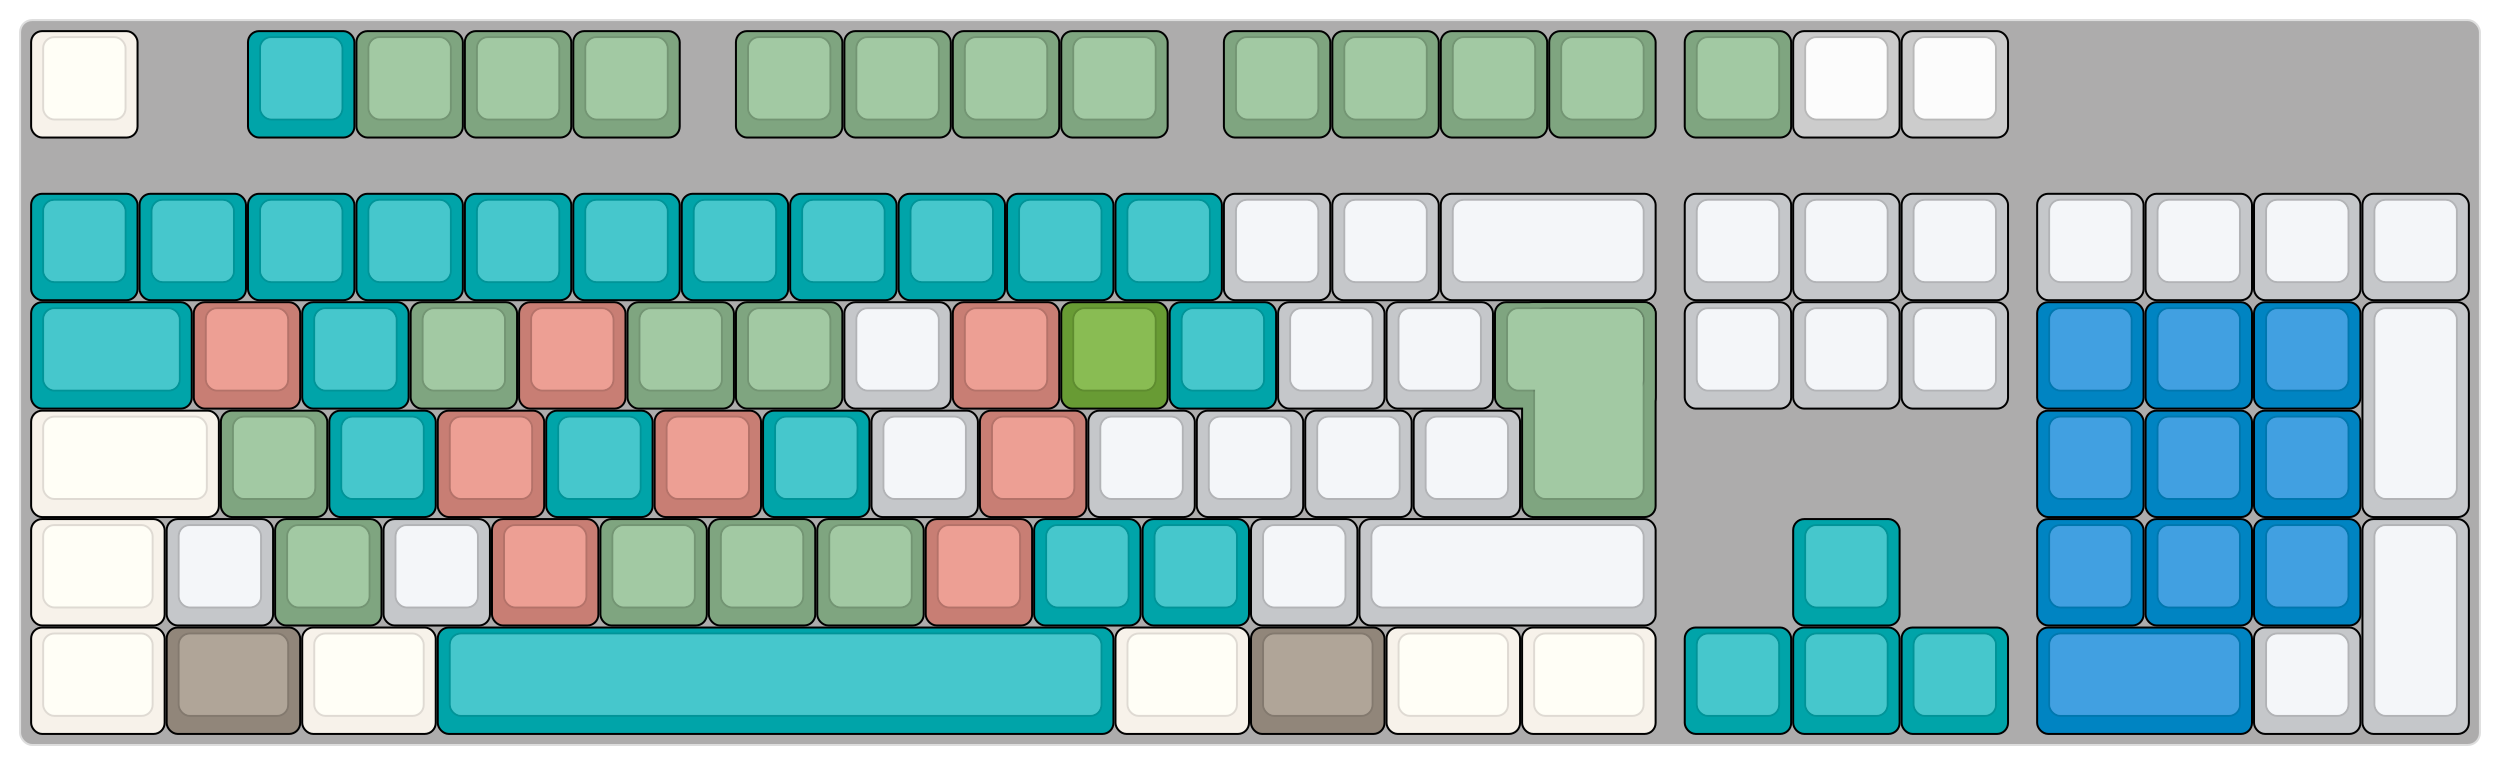 
  <svg width='1245px'
       height='381px'
       viewBox='0 0 1245 381'
       xmlns='http://www.w3.org/2000/svg'
       xmlns:xlink="http://www.w3.org/1999/xlink">

    <style type='text/css'>
    .keycap .border { stroke: black; stroke-width: 2; }
    .keycap .inner.border { stroke: rgba(0,0,0,.1); }
    </style>
    <defs>
      <linearGradient id="DCS">
        <stop offset="0%" stop-color="black" stop-opacity="0"/>
        <stop offset="40%" stop-color="black" stop-opacity="0.1"/>
        <stop offset="60%" stop-color="black" stop-opacity="0.1"/>
        <stop offset="100%" stop-color="black" stop-opacity="0"/>
      </linearGradient>
      <linearGradient id="SPACE" x1="0%" x2="0%" y1="0%" y2="100%">
        <stop offset="0%" stop-color="black" stop-opacity="0.1"/>
        <stop offset="20%" stop-color="black" stop-opacity="0.0"/>
        <stop offset="40%" stop-color="black" stop-opacity="0.0"/>
        <stop offset="100%" stop-color="black" stop-opacity="0.1"/>
      </linearGradient>
      <radialGradient id="DSA">
        <stop offset="0%" stop-color="black" stop-opacity="0.1"/>
        <stop offset="10%" stop-color="black" stop-opacity="0.1"/>
        <stop offset="100%" stop-color="black" stop-opacity="0"/>
      </radialGradient>
      <radialGradient id="SA" xlink:href="#DSA" />
    </defs>

    <g transform='translate(10,10)'>
      <rect width="1225" height="361"
            stroke="#ddd" stroke-width="1" fill="#adacac" rx="6"/>
      <g transform='translate(5,5)'>
        
  <g class='  keycap'
  >

  
    <!-- Outer Border -->
    <rect x="1" y="1"
          width="52" height="52"
          rx="5" fill="#f7f2ea" class="outer border"/>
    
    <!-- Outer Fill -->
    <rect x="1" y="1"
          width="52" height="52"
          rx="5" fill="#f7f2ea"/>
    

    
      <!-- Inner Border -->
      <rect x="7" y="4"
            width="40" height="40"
            rx="5" fill="#fffef6" class="inner border"/>
      
      <!-- Inner Fill -->
      <rect x="7" y="4"
            width="40" height="40"
            rx="5" fill="#fffef6"/>
      
      

     
   
  </g>

  <g class='  keycap'
  >

  
    <!-- Outer Border -->
    <rect x="109" y="1"
          width="52" height="52"
          rx="5" fill="#00a4a9" class="outer border"/>
    
    <!-- Outer Fill -->
    <rect x="109" y="1"
          width="52" height="52"
          rx="5" fill="#00a4a9"/>
    

    
      <!-- Inner Border -->
      <rect x="115" y="4"
            width="40" height="40"
            rx="5" fill="#46c7cc" class="inner border"/>
      
      <!-- Inner Fill -->
      <rect x="115" y="4"
            width="40" height="40"
            rx="5" fill="#46c7cc"/>
      
      

     
   
  </g>

  <g class='  keycap'
  >

  
    <!-- Outer Border -->
    <rect x="163" y="1"
          width="52" height="52"
          rx="5" fill="#7fa580" class="outer border"/>
    
    <!-- Outer Fill -->
    <rect x="163" y="1"
          width="52" height="52"
          rx="5" fill="#7fa580"/>
    

    
      <!-- Inner Border -->
      <rect x="169" y="4"
            width="40" height="40"
            rx="5" fill="#a2c9a3" class="inner border"/>
      
      <!-- Inner Fill -->
      <rect x="169" y="4"
            width="40" height="40"
            rx="5" fill="#a2c9a3"/>
      
      

     
   
  </g>

  <g class='  keycap'
  >

  
    <!-- Outer Border -->
    <rect x="217" y="1"
          width="52" height="52"
          rx="5" fill="#7fa580" class="outer border"/>
    
    <!-- Outer Fill -->
    <rect x="217" y="1"
          width="52" height="52"
          rx="5" fill="#7fa580"/>
    

    
      <!-- Inner Border -->
      <rect x="223" y="4"
            width="40" height="40"
            rx="5" fill="#a2c9a3" class="inner border"/>
      
      <!-- Inner Fill -->
      <rect x="223" y="4"
            width="40" height="40"
            rx="5" fill="#a2c9a3"/>
      
      

     
   
  </g>

  <g class='  keycap'
  >

  
    <!-- Outer Border -->
    <rect x="271" y="1"
          width="52" height="52"
          rx="5" fill="#7fa580" class="outer border"/>
    
    <!-- Outer Fill -->
    <rect x="271" y="1"
          width="52" height="52"
          rx="5" fill="#7fa580"/>
    

    
      <!-- Inner Border -->
      <rect x="277" y="4"
            width="40" height="40"
            rx="5" fill="#a2c9a3" class="inner border"/>
      
      <!-- Inner Fill -->
      <rect x="277" y="4"
            width="40" height="40"
            rx="5" fill="#a2c9a3"/>
      
      

     
   
  </g>

  <g class='  keycap'
  >

  
    <!-- Outer Border -->
    <rect x="352" y="1"
          width="52" height="52"
          rx="5" fill="#7fa580" class="outer border"/>
    
    <!-- Outer Fill -->
    <rect x="352" y="1"
          width="52" height="52"
          rx="5" fill="#7fa580"/>
    

    
      <!-- Inner Border -->
      <rect x="358" y="4"
            width="40" height="40"
            rx="5" fill="#a2c9a3" class="inner border"/>
      
      <!-- Inner Fill -->
      <rect x="358" y="4"
            width="40" height="40"
            rx="5" fill="#a2c9a3"/>
      
      

     
   
  </g>

  <g class='  keycap'
  >

  
    <!-- Outer Border -->
    <rect x="406" y="1"
          width="52" height="52"
          rx="5" fill="#7fa580" class="outer border"/>
    
    <!-- Outer Fill -->
    <rect x="406" y="1"
          width="52" height="52"
          rx="5" fill="#7fa580"/>
    

    
      <!-- Inner Border -->
      <rect x="412" y="4"
            width="40" height="40"
            rx="5" fill="#a2c9a3" class="inner border"/>
      
      <!-- Inner Fill -->
      <rect x="412" y="4"
            width="40" height="40"
            rx="5" fill="#a2c9a3"/>
      
      

     
   
  </g>

  <g class='  keycap'
  >

  
    <!-- Outer Border -->
    <rect x="460" y="1"
          width="52" height="52"
          rx="5" fill="#7fa580" class="outer border"/>
    
    <!-- Outer Fill -->
    <rect x="460" y="1"
          width="52" height="52"
          rx="5" fill="#7fa580"/>
    

    
      <!-- Inner Border -->
      <rect x="466" y="4"
            width="40" height="40"
            rx="5" fill="#a2c9a3" class="inner border"/>
      
      <!-- Inner Fill -->
      <rect x="466" y="4"
            width="40" height="40"
            rx="5" fill="#a2c9a3"/>
      
      

     
   
  </g>

  <g class='  keycap'
  >

  
    <!-- Outer Border -->
    <rect x="514" y="1"
          width="52" height="52"
          rx="5" fill="#7fa580" class="outer border"/>
    
    <!-- Outer Fill -->
    <rect x="514" y="1"
          width="52" height="52"
          rx="5" fill="#7fa580"/>
    

    
      <!-- Inner Border -->
      <rect x="520" y="4"
            width="40" height="40"
            rx="5" fill="#a2c9a3" class="inner border"/>
      
      <!-- Inner Fill -->
      <rect x="520" y="4"
            width="40" height="40"
            rx="5" fill="#a2c9a3"/>
      
      

     
   
  </g>

  <g class='  keycap'
  >

  
    <!-- Outer Border -->
    <rect x="595" y="1"
          width="52" height="52"
          rx="5" fill="#7fa580" class="outer border"/>
    
    <!-- Outer Fill -->
    <rect x="595" y="1"
          width="52" height="52"
          rx="5" fill="#7fa580"/>
    

    
      <!-- Inner Border -->
      <rect x="601" y="4"
            width="40" height="40"
            rx="5" fill="#a2c9a3" class="inner border"/>
      
      <!-- Inner Fill -->
      <rect x="601" y="4"
            width="40" height="40"
            rx="5" fill="#a2c9a3"/>
      
      

     
   
  </g>

  <g class='  keycap'
  >

  
    <!-- Outer Border -->
    <rect x="649" y="1"
          width="52" height="52"
          rx="5" fill="#7fa580" class="outer border"/>
    
    <!-- Outer Fill -->
    <rect x="649" y="1"
          width="52" height="52"
          rx="5" fill="#7fa580"/>
    

    
      <!-- Inner Border -->
      <rect x="655" y="4"
            width="40" height="40"
            rx="5" fill="#a2c9a3" class="inner border"/>
      
      <!-- Inner Fill -->
      <rect x="655" y="4"
            width="40" height="40"
            rx="5" fill="#a2c9a3"/>
      
      

     
   
  </g>

  <g class='  keycap'
  >

  
    <!-- Outer Border -->
    <rect x="703" y="1"
          width="52" height="52"
          rx="5" fill="#7fa580" class="outer border"/>
    
    <!-- Outer Fill -->
    <rect x="703" y="1"
          width="52" height="52"
          rx="5" fill="#7fa580"/>
    

    
      <!-- Inner Border -->
      <rect x="709" y="4"
            width="40" height="40"
            rx="5" fill="#a2c9a3" class="inner border"/>
      
      <!-- Inner Fill -->
      <rect x="709" y="4"
            width="40" height="40"
            rx="5" fill="#a2c9a3"/>
      
      

     
   
  </g>

  <g class='  keycap'
  >

  
    <!-- Outer Border -->
    <rect x="757" y="1"
          width="52" height="52"
          rx="5" fill="#7fa580" class="outer border"/>
    
    <!-- Outer Fill -->
    <rect x="757" y="1"
          width="52" height="52"
          rx="5" fill="#7fa580"/>
    

    
      <!-- Inner Border -->
      <rect x="763" y="4"
            width="40" height="40"
            rx="5" fill="#a2c9a3" class="inner border"/>
      
      <!-- Inner Fill -->
      <rect x="763" y="4"
            width="40" height="40"
            rx="5" fill="#a2c9a3"/>
      
      

     
   
  </g>

  <g class='  keycap'
  >

  
    <!-- Outer Border -->
    <rect x="824.5" y="1"
          width="52" height="52"
          rx="5" fill="#7fa580" class="outer border"/>
    
    <!-- Outer Fill -->
    <rect x="824.5" y="1"
          width="52" height="52"
          rx="5" fill="#7fa580"/>
    

    
      <!-- Inner Border -->
      <rect x="830.5" y="4"
            width="40" height="40"
            rx="5" fill="#a2c9a3" class="inner border"/>
      
      <!-- Inner Fill -->
      <rect x="830.5" y="4"
            width="40" height="40"
            rx="5" fill="#a2c9a3"/>
      
      

     
   
  </g>

  <g class='  keycap'
  >

  
    <!-- Outer Border -->
    <rect x="878.5" y="1"
          width="52" height="52"
          rx="5" fill="#cccccc" class="outer border"/>
    
    <!-- Outer Fill -->
    <rect x="878.5" y="1"
          width="52" height="52"
          rx="5" fill="#cccccc"/>
    

    
      <!-- Inner Border -->
      <rect x="884.5" y="4"
            width="40" height="40"
            rx="5" fill="#fcfcfc" class="inner border"/>
      
      <!-- Inner Fill -->
      <rect x="884.5" y="4"
            width="40" height="40"
            rx="5" fill="#fcfcfc"/>
      
      

     
   
  </g>

  <g class='  keycap'
  >

  
    <!-- Outer Border -->
    <rect x="932.5" y="1"
          width="52" height="52"
          rx="5" fill="#cccccc" class="outer border"/>
    
    <!-- Outer Fill -->
    <rect x="932.5" y="1"
          width="52" height="52"
          rx="5" fill="#cccccc"/>
    

    
      <!-- Inner Border -->
      <rect x="938.5" y="4"
            width="40" height="40"
            rx="5" fill="#fcfcfc" class="inner border"/>
      
      <!-- Inner Fill -->
      <rect x="938.5" y="4"
            width="40" height="40"
            rx="5" fill="#fcfcfc"/>
      
      

     
   
  </g>

  <g class='  keycap'
  >

  
    <!-- Outer Border -->
    <rect x="1" y="82"
          width="52" height="52"
          rx="5" fill="#00a4a9" class="outer border"/>
    
    <!-- Outer Fill -->
    <rect x="1" y="82"
          width="52" height="52"
          rx="5" fill="#00a4a9"/>
    

    
      <!-- Inner Border -->
      <rect x="7" y="85"
            width="40" height="40"
            rx="5" fill="#46c7cc" class="inner border"/>
      
      <!-- Inner Fill -->
      <rect x="7" y="85"
            width="40" height="40"
            rx="5" fill="#46c7cc"/>
      
      

     
   
  </g>

  <g class='  keycap'
  >

  
    <!-- Outer Border -->
    <rect x="55" y="82"
          width="52" height="52"
          rx="5" fill="#00a4a9" class="outer border"/>
    
    <!-- Outer Fill -->
    <rect x="55" y="82"
          width="52" height="52"
          rx="5" fill="#00a4a9"/>
    

    
      <!-- Inner Border -->
      <rect x="61" y="85"
            width="40" height="40"
            rx="5" fill="#46c7cc" class="inner border"/>
      
      <!-- Inner Fill -->
      <rect x="61" y="85"
            width="40" height="40"
            rx="5" fill="#46c7cc"/>
      
      

     
   
  </g>

  <g class='  keycap'
  >

  
    <!-- Outer Border -->
    <rect x="109" y="82"
          width="52" height="52"
          rx="5" fill="#00a4a9" class="outer border"/>
    
    <!-- Outer Fill -->
    <rect x="109" y="82"
          width="52" height="52"
          rx="5" fill="#00a4a9"/>
    

    
      <!-- Inner Border -->
      <rect x="115" y="85"
            width="40" height="40"
            rx="5" fill="#46c7cc" class="inner border"/>
      
      <!-- Inner Fill -->
      <rect x="115" y="85"
            width="40" height="40"
            rx="5" fill="#46c7cc"/>
      
      

     
   
  </g>

  <g class='  keycap'
  >

  
    <!-- Outer Border -->
    <rect x="163" y="82"
          width="52" height="52"
          rx="5" fill="#00a4a9" class="outer border"/>
    
    <!-- Outer Fill -->
    <rect x="163" y="82"
          width="52" height="52"
          rx="5" fill="#00a4a9"/>
    

    
      <!-- Inner Border -->
      <rect x="169" y="85"
            width="40" height="40"
            rx="5" fill="#46c7cc" class="inner border"/>
      
      <!-- Inner Fill -->
      <rect x="169" y="85"
            width="40" height="40"
            rx="5" fill="#46c7cc"/>
      
      

     
   
  </g>

  <g class='  keycap'
  >

  
    <!-- Outer Border -->
    <rect x="217" y="82"
          width="52" height="52"
          rx="5" fill="#00a4a9" class="outer border"/>
    
    <!-- Outer Fill -->
    <rect x="217" y="82"
          width="52" height="52"
          rx="5" fill="#00a4a9"/>
    

    
      <!-- Inner Border -->
      <rect x="223" y="85"
            width="40" height="40"
            rx="5" fill="#46c7cc" class="inner border"/>
      
      <!-- Inner Fill -->
      <rect x="223" y="85"
            width="40" height="40"
            rx="5" fill="#46c7cc"/>
      
      

     
   
  </g>

  <g class='  keycap'
  >

  
    <!-- Outer Border -->
    <rect x="271" y="82"
          width="52" height="52"
          rx="5" fill="#00a4a9" class="outer border"/>
    
    <!-- Outer Fill -->
    <rect x="271" y="82"
          width="52" height="52"
          rx="5" fill="#00a4a9"/>
    

    
      <!-- Inner Border -->
      <rect x="277" y="85"
            width="40" height="40"
            rx="5" fill="#46c7cc" class="inner border"/>
      
      <!-- Inner Fill -->
      <rect x="277" y="85"
            width="40" height="40"
            rx="5" fill="#46c7cc"/>
      
      

     
   
  </g>

  <g class='  keycap'
  >

  
    <!-- Outer Border -->
    <rect x="325" y="82"
          width="52" height="52"
          rx="5" fill="#00a4a9" class="outer border"/>
    
    <!-- Outer Fill -->
    <rect x="325" y="82"
          width="52" height="52"
          rx="5" fill="#00a4a9"/>
    

    
      <!-- Inner Border -->
      <rect x="331" y="85"
            width="40" height="40"
            rx="5" fill="#46c7cc" class="inner border"/>
      
      <!-- Inner Fill -->
      <rect x="331" y="85"
            width="40" height="40"
            rx="5" fill="#46c7cc"/>
      
      

     
   
  </g>

  <g class='  keycap'
  >

  
    <!-- Outer Border -->
    <rect x="379" y="82"
          width="52" height="52"
          rx="5" fill="#00a4a9" class="outer border"/>
    
    <!-- Outer Fill -->
    <rect x="379" y="82"
          width="52" height="52"
          rx="5" fill="#00a4a9"/>
    

    
      <!-- Inner Border -->
      <rect x="385" y="85"
            width="40" height="40"
            rx="5" fill="#46c7cc" class="inner border"/>
      
      <!-- Inner Fill -->
      <rect x="385" y="85"
            width="40" height="40"
            rx="5" fill="#46c7cc"/>
      
      

     
   
  </g>

  <g class='  keycap'
  >

  
    <!-- Outer Border -->
    <rect x="433" y="82"
          width="52" height="52"
          rx="5" fill="#00a4a9" class="outer border"/>
    
    <!-- Outer Fill -->
    <rect x="433" y="82"
          width="52" height="52"
          rx="5" fill="#00a4a9"/>
    

    
      <!-- Inner Border -->
      <rect x="439" y="85"
            width="40" height="40"
            rx="5" fill="#46c7cc" class="inner border"/>
      
      <!-- Inner Fill -->
      <rect x="439" y="85"
            width="40" height="40"
            rx="5" fill="#46c7cc"/>
      
      

     
   
  </g>

  <g class='  keycap'
  >

  
    <!-- Outer Border -->
    <rect x="487" y="82"
          width="52" height="52"
          rx="5" fill="#00a4a9" class="outer border"/>
    
    <!-- Outer Fill -->
    <rect x="487" y="82"
          width="52" height="52"
          rx="5" fill="#00a4a9"/>
    

    
      <!-- Inner Border -->
      <rect x="493" y="85"
            width="40" height="40"
            rx="5" fill="#46c7cc" class="inner border"/>
      
      <!-- Inner Fill -->
      <rect x="493" y="85"
            width="40" height="40"
            rx="5" fill="#46c7cc"/>
      
      

     
   
  </g>

  <g class='  keycap'
  >

  
    <!-- Outer Border -->
    <rect x="541" y="82"
          width="52" height="52"
          rx="5" fill="#00a4a9" class="outer border"/>
    
    <!-- Outer Fill -->
    <rect x="541" y="82"
          width="52" height="52"
          rx="5" fill="#00a4a9"/>
    

    
      <!-- Inner Border -->
      <rect x="547" y="85"
            width="40" height="40"
            rx="5" fill="#46c7cc" class="inner border"/>
      
      <!-- Inner Fill -->
      <rect x="547" y="85"
            width="40" height="40"
            rx="5" fill="#46c7cc"/>
      
      

     
   
  </g>

  <g class='  keycap'
  >

  
    <!-- Outer Border -->
    <rect x="595" y="82"
          width="52" height="52"
          rx="5" fill="#c5c7ca" class="outer border"/>
    
    <!-- Outer Fill -->
    <rect x="595" y="82"
          width="52" height="52"
          rx="5" fill="#c5c7ca"/>
    

    
      <!-- Inner Border -->
      <rect x="601" y="85"
            width="40" height="40"
            rx="5" fill="#f4f6f9" class="inner border"/>
      
      <!-- Inner Fill -->
      <rect x="601" y="85"
            width="40" height="40"
            rx="5" fill="#f4f6f9"/>
      
      

     
   
  </g>

  <g class='  keycap'
  >

  
    <!-- Outer Border -->
    <rect x="649" y="82"
          width="52" height="52"
          rx="5" fill="#c5c7ca" class="outer border"/>
    
    <!-- Outer Fill -->
    <rect x="649" y="82"
          width="52" height="52"
          rx="5" fill="#c5c7ca"/>
    

    
      <!-- Inner Border -->
      <rect x="655" y="85"
            width="40" height="40"
            rx="5" fill="#f4f6f9" class="inner border"/>
      
      <!-- Inner Fill -->
      <rect x="655" y="85"
            width="40" height="40"
            rx="5" fill="#f4f6f9"/>
      
      

     
   
  </g>

  <g class='  keycap'
  >

  
    <!-- Outer Border -->
    <rect x="703" y="82"
          width="106" height="52"
          rx="5" fill="#c5c7ca" class="outer border"/>
    
    <!-- Outer Fill -->
    <rect x="703" y="82"
          width="106" height="52"
          rx="5" fill="#c5c7ca"/>
    

    
      <!-- Inner Border -->
      <rect x="709" y="85"
            width="94" height="40"
            rx="5" fill="#f4f6f9" class="inner border"/>
      
      <!-- Inner Fill -->
      <rect x="709" y="85"
            width="94" height="40"
            rx="5" fill="#f4f6f9"/>
      
      

     
   
  </g>

  <g class='  keycap'
  >

  
    <!-- Outer Border -->
    <rect x="824.5" y="82"
          width="52" height="52"
          rx="5" fill="#c5c7ca" class="outer border"/>
    
    <!-- Outer Fill -->
    <rect x="824.5" y="82"
          width="52" height="52"
          rx="5" fill="#c5c7ca"/>
    

    
      <!-- Inner Border -->
      <rect x="830.5" y="85"
            width="40" height="40"
            rx="5" fill="#f4f6f9" class="inner border"/>
      
      <!-- Inner Fill -->
      <rect x="830.5" y="85"
            width="40" height="40"
            rx="5" fill="#f4f6f9"/>
      
      

     
   
  </g>

  <g class='  keycap'
  >

  
    <!-- Outer Border -->
    <rect x="878.5" y="82"
          width="52" height="52"
          rx="5" fill="#c5c7ca" class="outer border"/>
    
    <!-- Outer Fill -->
    <rect x="878.5" y="82"
          width="52" height="52"
          rx="5" fill="#c5c7ca"/>
    

    
      <!-- Inner Border -->
      <rect x="884.5" y="85"
            width="40" height="40"
            rx="5" fill="#f4f6f9" class="inner border"/>
      
      <!-- Inner Fill -->
      <rect x="884.5" y="85"
            width="40" height="40"
            rx="5" fill="#f4f6f9"/>
      
      

     
   
  </g>

  <g class='  keycap'
  >

  
    <!-- Outer Border -->
    <rect x="932.5" y="82"
          width="52" height="52"
          rx="5" fill="#c5c7ca" class="outer border"/>
    
    <!-- Outer Fill -->
    <rect x="932.5" y="82"
          width="52" height="52"
          rx="5" fill="#c5c7ca"/>
    

    
      <!-- Inner Border -->
      <rect x="938.5" y="85"
            width="40" height="40"
            rx="5" fill="#f4f6f9" class="inner border"/>
      
      <!-- Inner Fill -->
      <rect x="938.5" y="85"
            width="40" height="40"
            rx="5" fill="#f4f6f9"/>
      
      

     
   
  </g>

  <g class='  keycap'
  >

  
    <!-- Outer Border -->
    <rect x="1000" y="82"
          width="52" height="52"
          rx="5" fill="#c5c7ca" class="outer border"/>
    
    <!-- Outer Fill -->
    <rect x="1000" y="82"
          width="52" height="52"
          rx="5" fill="#c5c7ca"/>
    

    
      <!-- Inner Border -->
      <rect x="1006" y="85"
            width="40" height="40"
            rx="5" fill="#f4f6f9" class="inner border"/>
      
      <!-- Inner Fill -->
      <rect x="1006" y="85"
            width="40" height="40"
            rx="5" fill="#f4f6f9"/>
      
      

     
   
  </g>

  <g class='  keycap'
  >

  
    <!-- Outer Border -->
    <rect x="1054" y="82"
          width="52" height="52"
          rx="5" fill="#c5c7ca" class="outer border"/>
    
    <!-- Outer Fill -->
    <rect x="1054" y="82"
          width="52" height="52"
          rx="5" fill="#c5c7ca"/>
    

    
      <!-- Inner Border -->
      <rect x="1060" y="85"
            width="40" height="40"
            rx="5" fill="#f4f6f9" class="inner border"/>
      
      <!-- Inner Fill -->
      <rect x="1060" y="85"
            width="40" height="40"
            rx="5" fill="#f4f6f9"/>
      
      

     
   
  </g>

  <g class='  keycap'
  >

  
    <!-- Outer Border -->
    <rect x="1108" y="82"
          width="52" height="52"
          rx="5" fill="#c5c7ca" class="outer border"/>
    
    <!-- Outer Fill -->
    <rect x="1108" y="82"
          width="52" height="52"
          rx="5" fill="#c5c7ca"/>
    

    
      <!-- Inner Border -->
      <rect x="1114" y="85"
            width="40" height="40"
            rx="5" fill="#f4f6f9" class="inner border"/>
      
      <!-- Inner Fill -->
      <rect x="1114" y="85"
            width="40" height="40"
            rx="5" fill="#f4f6f9"/>
      
      

     
   
  </g>

  <g class='  keycap'
  >

  
    <!-- Outer Border -->
    <rect x="1162" y="82"
          width="52" height="52"
          rx="5" fill="#c5c7ca" class="outer border"/>
    
    <!-- Outer Fill -->
    <rect x="1162" y="82"
          width="52" height="52"
          rx="5" fill="#c5c7ca"/>
    

    
      <!-- Inner Border -->
      <rect x="1168" y="85"
            width="40" height="40"
            rx="5" fill="#f4f6f9" class="inner border"/>
      
      <!-- Inner Fill -->
      <rect x="1168" y="85"
            width="40" height="40"
            rx="5" fill="#f4f6f9"/>
      
      

     
   
  </g>

  <g class='  keycap'
  >

  
    <!-- Outer Border -->
    <rect x="1" y="136"
          width="79" height="52"
          rx="5" fill="#00a4a9" class="outer border"/>
    
    <!-- Outer Fill -->
    <rect x="1" y="136"
          width="79" height="52"
          rx="5" fill="#00a4a9"/>
    

    
      <!-- Inner Border -->
      <rect x="7" y="139"
            width="67" height="40"
            rx="5" fill="#46c7cc" class="inner border"/>
      
      <!-- Inner Fill -->
      <rect x="7" y="139"
            width="67" height="40"
            rx="5" fill="#46c7cc"/>
      
      

     
   
  </g>

  <g class='  keycap'
  >

  
    <!-- Outer Border -->
    <rect x="82" y="136"
          width="52" height="52"
          rx="5" fill="#c87e74" class="outer border"/>
    
    <!-- Outer Fill -->
    <rect x="82" y="136"
          width="52" height="52"
          rx="5" fill="#c87e74"/>
    

    
      <!-- Inner Border -->
      <rect x="88" y="139"
            width="40" height="40"
            rx="5" fill="#ed9f94" class="inner border"/>
      
      <!-- Inner Fill -->
      <rect x="88" y="139"
            width="40" height="40"
            rx="5" fill="#ed9f94"/>
      
      

     
   
  </g>

  <g class='  keycap'
  >

  
    <!-- Outer Border -->
    <rect x="136" y="136"
          width="52" height="52"
          rx="5" fill="#00a4a9" class="outer border"/>
    
    <!-- Outer Fill -->
    <rect x="136" y="136"
          width="52" height="52"
          rx="5" fill="#00a4a9"/>
    

    
      <!-- Inner Border -->
      <rect x="142" y="139"
            width="40" height="40"
            rx="5" fill="#46c7cc" class="inner border"/>
      
      <!-- Inner Fill -->
      <rect x="142" y="139"
            width="40" height="40"
            rx="5" fill="#46c7cc"/>
      
      

     
   
  </g>

  <g class='  keycap'
  >

  
    <!-- Outer Border -->
    <rect x="190" y="136"
          width="52" height="52"
          rx="5" fill="#7fa580" class="outer border"/>
    
    <!-- Outer Fill -->
    <rect x="190" y="136"
          width="52" height="52"
          rx="5" fill="#7fa580"/>
    

    
      <!-- Inner Border -->
      <rect x="196" y="139"
            width="40" height="40"
            rx="5" fill="#a2c9a3" class="inner border"/>
      
      <!-- Inner Fill -->
      <rect x="196" y="139"
            width="40" height="40"
            rx="5" fill="#a2c9a3"/>
      
      

     
   
  </g>

  <g class='  keycap'
  >

  
    <!-- Outer Border -->
    <rect x="244" y="136"
          width="52" height="52"
          rx="5" fill="#c87e74" class="outer border"/>
    
    <!-- Outer Fill -->
    <rect x="244" y="136"
          width="52" height="52"
          rx="5" fill="#c87e74"/>
    

    
      <!-- Inner Border -->
      <rect x="250" y="139"
            width="40" height="40"
            rx="5" fill="#ed9f94" class="inner border"/>
      
      <!-- Inner Fill -->
      <rect x="250" y="139"
            width="40" height="40"
            rx="5" fill="#ed9f94"/>
      
      

     
   
  </g>

  <g class='  keycap'
  >

  
    <!-- Outer Border -->
    <rect x="298" y="136"
          width="52" height="52"
          rx="5" fill="#7fa580" class="outer border"/>
    
    <!-- Outer Fill -->
    <rect x="298" y="136"
          width="52" height="52"
          rx="5" fill="#7fa580"/>
    

    
      <!-- Inner Border -->
      <rect x="304" y="139"
            width="40" height="40"
            rx="5" fill="#a2c9a3" class="inner border"/>
      
      <!-- Inner Fill -->
      <rect x="304" y="139"
            width="40" height="40"
            rx="5" fill="#a2c9a3"/>
      
      

     
   
  </g>

  <g class='  keycap'
  >

  
    <!-- Outer Border -->
    <rect x="352" y="136"
          width="52" height="52"
          rx="5" fill="#7fa580" class="outer border"/>
    
    <!-- Outer Fill -->
    <rect x="352" y="136"
          width="52" height="52"
          rx="5" fill="#7fa580"/>
    

    
      <!-- Inner Border -->
      <rect x="358" y="139"
            width="40" height="40"
            rx="5" fill="#a2c9a3" class="inner border"/>
      
      <!-- Inner Fill -->
      <rect x="358" y="139"
            width="40" height="40"
            rx="5" fill="#a2c9a3"/>
      
      

     
   
  </g>

  <g class='  keycap'
  >

  
    <!-- Outer Border -->
    <rect x="406" y="136"
          width="52" height="52"
          rx="5" fill="#c5c7ca" class="outer border"/>
    
    <!-- Outer Fill -->
    <rect x="406" y="136"
          width="52" height="52"
          rx="5" fill="#c5c7ca"/>
    

    
      <!-- Inner Border -->
      <rect x="412" y="139"
            width="40" height="40"
            rx="5" fill="#f4f6f9" class="inner border"/>
      
      <!-- Inner Fill -->
      <rect x="412" y="139"
            width="40" height="40"
            rx="5" fill="#f4f6f9"/>
      
      

     
   
  </g>

  <g class='  keycap'
  >

  
    <!-- Outer Border -->
    <rect x="460" y="136"
          width="52" height="52"
          rx="5" fill="#c87e74" class="outer border"/>
    
    <!-- Outer Fill -->
    <rect x="460" y="136"
          width="52" height="52"
          rx="5" fill="#c87e74"/>
    

    
      <!-- Inner Border -->
      <rect x="466" y="139"
            width="40" height="40"
            rx="5" fill="#ed9f94" class="inner border"/>
      
      <!-- Inner Fill -->
      <rect x="466" y="139"
            width="40" height="40"
            rx="5" fill="#ed9f94"/>
      
      

     
   
  </g>

  <g class='  keycap'
  >

  
    <!-- Outer Border -->
    <rect x="514" y="136"
          width="52" height="52"
          rx="5" fill="#689b34" class="outer border"/>
    
    <!-- Outer Fill -->
    <rect x="514" y="136"
          width="52" height="52"
          rx="5" fill="#689b34"/>
    

    
      <!-- Inner Border -->
      <rect x="520" y="139"
            width="40" height="40"
            rx="5" fill="#89bc53" class="inner border"/>
      
      <!-- Inner Fill -->
      <rect x="520" y="139"
            width="40" height="40"
            rx="5" fill="#89bc53"/>
      
      

     
   
  </g>

  <g class='  keycap'
  >

  
    <!-- Outer Border -->
    <rect x="568" y="136"
          width="52" height="52"
          rx="5" fill="#00a4a9" class="outer border"/>
    
    <!-- Outer Fill -->
    <rect x="568" y="136"
          width="52" height="52"
          rx="5" fill="#00a4a9"/>
    

    
      <!-- Inner Border -->
      <rect x="574" y="139"
            width="40" height="40"
            rx="5" fill="#46c7cc" class="inner border"/>
      
      <!-- Inner Fill -->
      <rect x="574" y="139"
            width="40" height="40"
            rx="5" fill="#46c7cc"/>
      
      

     
   
  </g>

  <g class='  keycap'
  >

  
    <!-- Outer Border -->
    <rect x="622" y="136"
          width="52" height="52"
          rx="5" fill="#c5c7ca" class="outer border"/>
    
    <!-- Outer Fill -->
    <rect x="622" y="136"
          width="52" height="52"
          rx="5" fill="#c5c7ca"/>
    

    
      <!-- Inner Border -->
      <rect x="628" y="139"
            width="40" height="40"
            rx="5" fill="#f4f6f9" class="inner border"/>
      
      <!-- Inner Fill -->
      <rect x="628" y="139"
            width="40" height="40"
            rx="5" fill="#f4f6f9"/>
      
      

     
   
  </g>

  <g class='  keycap'
  >

  
    <!-- Outer Border -->
    <rect x="676" y="136"
          width="52" height="52"
          rx="5" fill="#c5c7ca" class="outer border"/>
    
    <!-- Outer Fill -->
    <rect x="676" y="136"
          width="52" height="52"
          rx="5" fill="#c5c7ca"/>
    

    
      <!-- Inner Border -->
      <rect x="682" y="139"
            width="40" height="40"
            rx="5" fill="#f4f6f9" class="inner border"/>
      
      <!-- Inner Fill -->
      <rect x="682" y="139"
            width="40" height="40"
            rx="5" fill="#f4f6f9"/>
      
      

     
   
  </g>

  <g class='  keycap'
  >

  
    <!-- Outer Border -->
    <rect x="743.5" y="136"
          width="65.5" height="106"
          rx="5" fill="#7fa580" class="outer border"/>
    
      <rect x="730" y="136"
            width="79" height="52"
            rx="5" fill="#7fa580" class="outer border"/>
    
    <!-- Outer Fill -->
    <rect x="743.5" y="136"
          width="65.5" height="106"
          rx="5" fill="#7fa580"/>
    
      <rect x="730" y="136"
            width="79" height="52"
            rx="5" fill="#7fa580"/>
    

    
      <!-- Inner Border -->
      <rect x="749.5" y="139"
            width="53.5" height="94"
            rx="5" fill="#a2c9a3" class="inner border"/>
      
        <rect x="736" y="139"
              width="67" height="40"
              rx="5" fill="#a2c9a3" class="inner border"/>
      
      <!-- Inner Fill -->
      <rect x="749.5" y="139"
            width="53.5" height="94"
            rx="5" fill="#a2c9a3"/>
      
        <rect x="736" y="139"
              width="67" height="40"
              rx="5" fill="#a2c9a3"/>
      
      

     
   
  </g>

  <g class='  keycap'
  >

  
    <!-- Outer Border -->
    <rect x="824.5" y="136"
          width="52" height="52"
          rx="5" fill="#c5c7ca" class="outer border"/>
    
    <!-- Outer Fill -->
    <rect x="824.5" y="136"
          width="52" height="52"
          rx="5" fill="#c5c7ca"/>
    

    
      <!-- Inner Border -->
      <rect x="830.5" y="139"
            width="40" height="40"
            rx="5" fill="#f4f6f9" class="inner border"/>
      
      <!-- Inner Fill -->
      <rect x="830.5" y="139"
            width="40" height="40"
            rx="5" fill="#f4f6f9"/>
      
      

     
   
  </g>

  <g class='  keycap'
  >

  
    <!-- Outer Border -->
    <rect x="878.5" y="136"
          width="52" height="52"
          rx="5" fill="#c5c7ca" class="outer border"/>
    
    <!-- Outer Fill -->
    <rect x="878.5" y="136"
          width="52" height="52"
          rx="5" fill="#c5c7ca"/>
    

    
      <!-- Inner Border -->
      <rect x="884.5" y="139"
            width="40" height="40"
            rx="5" fill="#f4f6f9" class="inner border"/>
      
      <!-- Inner Fill -->
      <rect x="884.5" y="139"
            width="40" height="40"
            rx="5" fill="#f4f6f9"/>
      
      

     
   
  </g>

  <g class='  keycap'
  >

  
    <!-- Outer Border -->
    <rect x="932.5" y="136"
          width="52" height="52"
          rx="5" fill="#c5c7ca" class="outer border"/>
    
    <!-- Outer Fill -->
    <rect x="932.5" y="136"
          width="52" height="52"
          rx="5" fill="#c5c7ca"/>
    

    
      <!-- Inner Border -->
      <rect x="938.5" y="139"
            width="40" height="40"
            rx="5" fill="#f4f6f9" class="inner border"/>
      
      <!-- Inner Fill -->
      <rect x="938.5" y="139"
            width="40" height="40"
            rx="5" fill="#f4f6f9"/>
      
      

     
   
  </g>

  <g class='  keycap'
  >

  
    <!-- Outer Border -->
    <rect x="1000" y="136"
          width="52" height="52"
          rx="5" fill="#0084c2" class="outer border"/>
    
    <!-- Outer Fill -->
    <rect x="1000" y="136"
          width="52" height="52"
          rx="5" fill="#0084c2"/>
    

    
      <!-- Inner Border -->
      <rect x="1006" y="139"
            width="40" height="40"
            rx="5" fill="#41a0e1" class="inner border"/>
      
      <!-- Inner Fill -->
      <rect x="1006" y="139"
            width="40" height="40"
            rx="5" fill="#41a0e1"/>
      
      

     
   
  </g>

  <g class='  keycap'
  >

  
    <!-- Outer Border -->
    <rect x="1054" y="136"
          width="52" height="52"
          rx="5" fill="#0084c2" class="outer border"/>
    
    <!-- Outer Fill -->
    <rect x="1054" y="136"
          width="52" height="52"
          rx="5" fill="#0084c2"/>
    

    
      <!-- Inner Border -->
      <rect x="1060" y="139"
            width="40" height="40"
            rx="5" fill="#41a0e1" class="inner border"/>
      
      <!-- Inner Fill -->
      <rect x="1060" y="139"
            width="40" height="40"
            rx="5" fill="#41a0e1"/>
      
      

     
   
  </g>

  <g class='  keycap'
  >

  
    <!-- Outer Border -->
    <rect x="1108" y="136"
          width="52" height="52"
          rx="5" fill="#0084c2" class="outer border"/>
    
    <!-- Outer Fill -->
    <rect x="1108" y="136"
          width="52" height="52"
          rx="5" fill="#0084c2"/>
    

    
      <!-- Inner Border -->
      <rect x="1114" y="139"
            width="40" height="40"
            rx="5" fill="#41a0e1" class="inner border"/>
      
      <!-- Inner Fill -->
      <rect x="1114" y="139"
            width="40" height="40"
            rx="5" fill="#41a0e1"/>
      
      

     
   
  </g>

  <g class='  keycap'
  >

  
    <!-- Outer Border -->
    <rect x="1162" y="136"
          width="52" height="106"
          rx="5" fill="#c5c7ca" class="outer border"/>
    
    <!-- Outer Fill -->
    <rect x="1162" y="136"
          width="52" height="106"
          rx="5" fill="#c5c7ca"/>
    

    
      <!-- Inner Border -->
      <rect x="1168" y="139"
            width="40" height="94"
            rx="5" fill="#f4f6f9" class="inner border"/>
      
      <!-- Inner Fill -->
      <rect x="1168" y="139"
            width="40" height="94"
            rx="5" fill="#f4f6f9"/>
      
      

     
   
  </g>

  <g class='  keycap'
  >

  
    <!-- Outer Border -->
    <rect x="1" y="190"
          width="92.5" height="52"
          rx="5" fill="#f7f2ea" class="outer border"/>
    
    <!-- Outer Fill -->
    <rect x="1" y="190"
          width="92.5" height="52"
          rx="5" fill="#f7f2ea"/>
    

    
      <!-- Inner Border -->
      <rect x="7" y="193"
            width="80.5" height="40"
            rx="5" fill="#fffef6" class="inner border"/>
      
      <!-- Inner Fill -->
      <rect x="7" y="193"
            width="80.5" height="40"
            rx="5" fill="#fffef6"/>
      
      

     
   
  </g>

  <g class='  keycap'
  >

  
    <!-- Outer Border -->
    <rect x="95.5" y="190"
          width="52" height="52"
          rx="5" fill="#7fa580" class="outer border"/>
    
    <!-- Outer Fill -->
    <rect x="95.5" y="190"
          width="52" height="52"
          rx="5" fill="#7fa580"/>
    

    
      <!-- Inner Border -->
      <rect x="101.5" y="193"
            width="40" height="40"
            rx="5" fill="#a2c9a3" class="inner border"/>
      
      <!-- Inner Fill -->
      <rect x="101.5" y="193"
            width="40" height="40"
            rx="5" fill="#a2c9a3"/>
      
      

     
   
  </g>

  <g class='  keycap'
  >

  
    <!-- Outer Border -->
    <rect x="149.5" y="190"
          width="52" height="52"
          rx="5" fill="#00a4a9" class="outer border"/>
    
    <!-- Outer Fill -->
    <rect x="149.5" y="190"
          width="52" height="52"
          rx="5" fill="#00a4a9"/>
    

    
      <!-- Inner Border -->
      <rect x="155.5" y="193"
            width="40" height="40"
            rx="5" fill="#46c7cc" class="inner border"/>
      
      <!-- Inner Fill -->
      <rect x="155.5" y="193"
            width="40" height="40"
            rx="5" fill="#46c7cc"/>
      
      

     
   
  </g>

  <g class='  keycap'
  >

  
    <!-- Outer Border -->
    <rect x="203.5" y="190"
          width="52" height="52"
          rx="5" fill="#c87e74" class="outer border"/>
    
    <!-- Outer Fill -->
    <rect x="203.5" y="190"
          width="52" height="52"
          rx="5" fill="#c87e74"/>
    

    
      <!-- Inner Border -->
      <rect x="209.5" y="193"
            width="40" height="40"
            rx="5" fill="#ed9f94" class="inner border"/>
      
      <!-- Inner Fill -->
      <rect x="209.5" y="193"
            width="40" height="40"
            rx="5" fill="#ed9f94"/>
      
      

     
   
  </g>

  <g class='  keycap'
  >

  
    <!-- Outer Border -->
    <rect x="257.5" y="190"
          width="52" height="52"
          rx="5" fill="#00a4a9" class="outer border"/>
    
    <!-- Outer Fill -->
    <rect x="257.5" y="190"
          width="52" height="52"
          rx="5" fill="#00a4a9"/>
    

    
      <!-- Inner Border -->
      <rect x="263.5" y="193"
            width="40" height="40"
            rx="5" fill="#46c7cc" class="inner border"/>
      
      <!-- Inner Fill -->
      <rect x="263.5" y="193"
            width="40" height="40"
            rx="5" fill="#46c7cc"/>
      
      

     
   
  </g>

  <g class='  keycap'
  >

  
    <!-- Outer Border -->
    <rect x="311.5" y="190"
          width="52" height="52"
          rx="5" fill="#c87e74" class="outer border"/>
    
    <!-- Outer Fill -->
    <rect x="311.5" y="190"
          width="52" height="52"
          rx="5" fill="#c87e74"/>
    

    
      <!-- Inner Border -->
      <rect x="317.5" y="193"
            width="40" height="40"
            rx="5" fill="#ed9f94" class="inner border"/>
      
      <!-- Inner Fill -->
      <rect x="317.5" y="193"
            width="40" height="40"
            rx="5" fill="#ed9f94"/>
      
      

     
   
  </g>

  <g class='  keycap'
  >

  
    <!-- Outer Border -->
    <rect x="365.5" y="190"
          width="52" height="52"
          rx="5" fill="#00a4a9" class="outer border"/>
    
    <!-- Outer Fill -->
    <rect x="365.5" y="190"
          width="52" height="52"
          rx="5" fill="#00a4a9"/>
    

    
      <!-- Inner Border -->
      <rect x="371.5" y="193"
            width="40" height="40"
            rx="5" fill="#46c7cc" class="inner border"/>
      
      <!-- Inner Fill -->
      <rect x="371.5" y="193"
            width="40" height="40"
            rx="5" fill="#46c7cc"/>
      
      

     
   
  </g>

  <g class='  keycap'
  >

  
    <!-- Outer Border -->
    <rect x="419.5" y="190"
          width="52" height="52"
          rx="5" fill="#c5c7ca" class="outer border"/>
    
    <!-- Outer Fill -->
    <rect x="419.5" y="190"
          width="52" height="52"
          rx="5" fill="#c5c7ca"/>
    

    
      <!-- Inner Border -->
      <rect x="425.5" y="193"
            width="40" height="40"
            rx="5" fill="#f4f6f9" class="inner border"/>
      
      <!-- Inner Fill -->
      <rect x="425.5" y="193"
            width="40" height="40"
            rx="5" fill="#f4f6f9"/>
      
      

     
   
  </g>

  <g class='  keycap'
  >

  
    <!-- Outer Border -->
    <rect x="473.5" y="190"
          width="52" height="52"
          rx="5" fill="#c87e74" class="outer border"/>
    
    <!-- Outer Fill -->
    <rect x="473.5" y="190"
          width="52" height="52"
          rx="5" fill="#c87e74"/>
    

    
      <!-- Inner Border -->
      <rect x="479.5" y="193"
            width="40" height="40"
            rx="5" fill="#ed9f94" class="inner border"/>
      
      <!-- Inner Fill -->
      <rect x="479.5" y="193"
            width="40" height="40"
            rx="5" fill="#ed9f94"/>
      
      

     
   
  </g>

  <g class='  keycap'
  >

  
    <!-- Outer Border -->
    <rect x="527.5" y="190"
          width="52" height="52"
          rx="5" fill="#c5c7ca" class="outer border"/>
    
    <!-- Outer Fill -->
    <rect x="527.5" y="190"
          width="52" height="52"
          rx="5" fill="#c5c7ca"/>
    

    
      <!-- Inner Border -->
      <rect x="533.5" y="193"
            width="40" height="40"
            rx="5" fill="#f4f6f9" class="inner border"/>
      
      <!-- Inner Fill -->
      <rect x="533.5" y="193"
            width="40" height="40"
            rx="5" fill="#f4f6f9"/>
      
      

     
   
  </g>

  <g class='  keycap'
  >

  
    <!-- Outer Border -->
    <rect x="581.5" y="190"
          width="52" height="52"
          rx="5" fill="#c5c7ca" class="outer border"/>
    
    <!-- Outer Fill -->
    <rect x="581.5" y="190"
          width="52" height="52"
          rx="5" fill="#c5c7ca"/>
    

    
      <!-- Inner Border -->
      <rect x="587.5" y="193"
            width="40" height="40"
            rx="5" fill="#f4f6f9" class="inner border"/>
      
      <!-- Inner Fill -->
      <rect x="587.5" y="193"
            width="40" height="40"
            rx="5" fill="#f4f6f9"/>
      
      

     
   
  </g>

  <g class='  keycap'
  >

  
    <!-- Outer Border -->
    <rect x="635.5" y="190"
          width="52" height="52"
          rx="5" fill="#c5c7ca" class="outer border"/>
    
    <!-- Outer Fill -->
    <rect x="635.5" y="190"
          width="52" height="52"
          rx="5" fill="#c5c7ca"/>
    

    
      <!-- Inner Border -->
      <rect x="641.5" y="193"
            width="40" height="40"
            rx="5" fill="#f4f6f9" class="inner border"/>
      
      <!-- Inner Fill -->
      <rect x="641.5" y="193"
            width="40" height="40"
            rx="5" fill="#f4f6f9"/>
      
      

     
   
  </g>

  <g class='  keycap'
  >

  
    <!-- Outer Border -->
    <rect x="689.5" y="190"
          width="52" height="52"
          rx="5" fill="#c5c7ca" class="outer border"/>
    
    <!-- Outer Fill -->
    <rect x="689.5" y="190"
          width="52" height="52"
          rx="5" fill="#c5c7ca"/>
    

    
      <!-- Inner Border -->
      <rect x="695.5" y="193"
            width="40" height="40"
            rx="5" fill="#f4f6f9" class="inner border"/>
      
      <!-- Inner Fill -->
      <rect x="695.5" y="193"
            width="40" height="40"
            rx="5" fill="#f4f6f9"/>
      
      

     
   
  </g>

  <g class='  keycap'
  >

  
    <!-- Outer Border -->
    <rect x="1000" y="190"
          width="52" height="52"
          rx="5" fill="#0084c2" class="outer border"/>
    
    <!-- Outer Fill -->
    <rect x="1000" y="190"
          width="52" height="52"
          rx="5" fill="#0084c2"/>
    

    
      <!-- Inner Border -->
      <rect x="1006" y="193"
            width="40" height="40"
            rx="5" fill="#41a0e1" class="inner border"/>
      
      <!-- Inner Fill -->
      <rect x="1006" y="193"
            width="40" height="40"
            rx="5" fill="#41a0e1"/>
      
      

     
   
  </g>

  <g class='  keycap'
  >

  
    <!-- Outer Border -->
    <rect x="1054" y="190"
          width="52" height="52"
          rx="5" fill="#0084c2" class="outer border"/>
    
    <!-- Outer Fill -->
    <rect x="1054" y="190"
          width="52" height="52"
          rx="5" fill="#0084c2"/>
    

    
      <!-- Inner Border -->
      <rect x="1060" y="193"
            width="40" height="40"
            rx="5" fill="#41a0e1" class="inner border"/>
      
      <!-- Inner Fill -->
      <rect x="1060" y="193"
            width="40" height="40"
            rx="5" fill="#41a0e1"/>
      
      

     
   
  </g>

  <g class='  keycap'
  >

  
    <!-- Outer Border -->
    <rect x="1108" y="190"
          width="52" height="52"
          rx="5" fill="#0084c2" class="outer border"/>
    
    <!-- Outer Fill -->
    <rect x="1108" y="190"
          width="52" height="52"
          rx="5" fill="#0084c2"/>
    

    
      <!-- Inner Border -->
      <rect x="1114" y="193"
            width="40" height="40"
            rx="5" fill="#41a0e1" class="inner border"/>
      
      <!-- Inner Fill -->
      <rect x="1114" y="193"
            width="40" height="40"
            rx="5" fill="#41a0e1"/>
      
      

     
   
  </g>

  <g class='  keycap'
  >

  
    <!-- Outer Border -->
    <rect x="1" y="244"
          width="65.5" height="52"
          rx="5" fill="#f7f2ea" class="outer border"/>
    
    <!-- Outer Fill -->
    <rect x="1" y="244"
          width="65.5" height="52"
          rx="5" fill="#f7f2ea"/>
    

    
      <!-- Inner Border -->
      <rect x="7" y="247"
            width="53.5" height="40"
            rx="5" fill="#fffef6" class="inner border"/>
      
      <!-- Inner Fill -->
      <rect x="7" y="247"
            width="53.5" height="40"
            rx="5" fill="#fffef6"/>
      
      

     
   
  </g>

  <g class='  keycap'
  >

  
    <!-- Outer Border -->
    <rect x="68.5" y="244"
          width="52" height="52"
          rx="5" fill="#c5c7ca" class="outer border"/>
    
    <!-- Outer Fill -->
    <rect x="68.5" y="244"
          width="52" height="52"
          rx="5" fill="#c5c7ca"/>
    

    
      <!-- Inner Border -->
      <rect x="74.5" y="247"
            width="40" height="40"
            rx="5" fill="#f4f6f9" class="inner border"/>
      
      <!-- Inner Fill -->
      <rect x="74.5" y="247"
            width="40" height="40"
            rx="5" fill="#f4f6f9"/>
      
      

     
   
  </g>

  <g class='  keycap'
  >

  
    <!-- Outer Border -->
    <rect x="122.5" y="244"
          width="52" height="52"
          rx="5" fill="#7fa580" class="outer border"/>
    
    <!-- Outer Fill -->
    <rect x="122.5" y="244"
          width="52" height="52"
          rx="5" fill="#7fa580"/>
    

    
      <!-- Inner Border -->
      <rect x="128.5" y="247"
            width="40" height="40"
            rx="5" fill="#a2c9a3" class="inner border"/>
      
      <!-- Inner Fill -->
      <rect x="128.5" y="247"
            width="40" height="40"
            rx="5" fill="#a2c9a3"/>
      
      

     
   
  </g>

  <g class='  keycap'
  >

  
    <!-- Outer Border -->
    <rect x="176.5" y="244"
          width="52" height="52"
          rx="5" fill="#c5c7ca" class="outer border"/>
    
    <!-- Outer Fill -->
    <rect x="176.5" y="244"
          width="52" height="52"
          rx="5" fill="#c5c7ca"/>
    

    
      <!-- Inner Border -->
      <rect x="182.5" y="247"
            width="40" height="40"
            rx="5" fill="#f4f6f9" class="inner border"/>
      
      <!-- Inner Fill -->
      <rect x="182.5" y="247"
            width="40" height="40"
            rx="5" fill="#f4f6f9"/>
      
      

     
   
  </g>

  <g class='  keycap'
  >

  
    <!-- Outer Border -->
    <rect x="230.5" y="244"
          width="52" height="52"
          rx="5" fill="#c87e74" class="outer border"/>
    
    <!-- Outer Fill -->
    <rect x="230.5" y="244"
          width="52" height="52"
          rx="5" fill="#c87e74"/>
    

    
      <!-- Inner Border -->
      <rect x="236.5" y="247"
            width="40" height="40"
            rx="5" fill="#ed9f94" class="inner border"/>
      
      <!-- Inner Fill -->
      <rect x="236.5" y="247"
            width="40" height="40"
            rx="5" fill="#ed9f94"/>
      
      

     
   
  </g>

  <g class='  keycap'
  >

  
    <!-- Outer Border -->
    <rect x="284.5" y="244"
          width="52" height="52"
          rx="5" fill="#7fa580" class="outer border"/>
    
    <!-- Outer Fill -->
    <rect x="284.5" y="244"
          width="52" height="52"
          rx="5" fill="#7fa580"/>
    

    
      <!-- Inner Border -->
      <rect x="290.5" y="247"
            width="40" height="40"
            rx="5" fill="#a2c9a3" class="inner border"/>
      
      <!-- Inner Fill -->
      <rect x="290.5" y="247"
            width="40" height="40"
            rx="5" fill="#a2c9a3"/>
      
      

     
   
  </g>

  <g class='  keycap'
  >

  
    <!-- Outer Border -->
    <rect x="338.5" y="244"
          width="52" height="52"
          rx="5" fill="#7fa580" class="outer border"/>
    
    <!-- Outer Fill -->
    <rect x="338.5" y="244"
          width="52" height="52"
          rx="5" fill="#7fa580"/>
    

    
      <!-- Inner Border -->
      <rect x="344.5" y="247"
            width="40" height="40"
            rx="5" fill="#a2c9a3" class="inner border"/>
      
      <!-- Inner Fill -->
      <rect x="344.5" y="247"
            width="40" height="40"
            rx="5" fill="#a2c9a3"/>
      
      

     
   
  </g>

  <g class='  keycap'
  >

  
    <!-- Outer Border -->
    <rect x="392.5" y="244"
          width="52" height="52"
          rx="5" fill="#7fa580" class="outer border"/>
    
    <!-- Outer Fill -->
    <rect x="392.5" y="244"
          width="52" height="52"
          rx="5" fill="#7fa580"/>
    

    
      <!-- Inner Border -->
      <rect x="398.5" y="247"
            width="40" height="40"
            rx="5" fill="#a2c9a3" class="inner border"/>
      
      <!-- Inner Fill -->
      <rect x="398.5" y="247"
            width="40" height="40"
            rx="5" fill="#a2c9a3"/>
      
      

     
   
  </g>

  <g class='  keycap'
  >

  
    <!-- Outer Border -->
    <rect x="446.5" y="244"
          width="52" height="52"
          rx="5" fill="#c87e74" class="outer border"/>
    
    <!-- Outer Fill -->
    <rect x="446.5" y="244"
          width="52" height="52"
          rx="5" fill="#c87e74"/>
    

    
      <!-- Inner Border -->
      <rect x="452.5" y="247"
            width="40" height="40"
            rx="5" fill="#ed9f94" class="inner border"/>
      
      <!-- Inner Fill -->
      <rect x="452.5" y="247"
            width="40" height="40"
            rx="5" fill="#ed9f94"/>
      
      

     
   
  </g>

  <g class='  keycap'
  >

  
    <!-- Outer Border -->
    <rect x="500.5" y="244"
          width="52" height="52"
          rx="5" fill="#00a4a9" class="outer border"/>
    
    <!-- Outer Fill -->
    <rect x="500.5" y="244"
          width="52" height="52"
          rx="5" fill="#00a4a9"/>
    

    
      <!-- Inner Border -->
      <rect x="506.5" y="247"
            width="40" height="40"
            rx="5" fill="#46c7cc" class="inner border"/>
      
      <!-- Inner Fill -->
      <rect x="506.5" y="247"
            width="40" height="40"
            rx="5" fill="#46c7cc"/>
      
      

     
   
  </g>

  <g class='  keycap'
  >

  
    <!-- Outer Border -->
    <rect x="554.5" y="244"
          width="52" height="52"
          rx="5" fill="#00a4a9" class="outer border"/>
    
    <!-- Outer Fill -->
    <rect x="554.5" y="244"
          width="52" height="52"
          rx="5" fill="#00a4a9"/>
    

    
      <!-- Inner Border -->
      <rect x="560.5" y="247"
            width="40" height="40"
            rx="5" fill="#46c7cc" class="inner border"/>
      
      <!-- Inner Fill -->
      <rect x="560.5" y="247"
            width="40" height="40"
            rx="5" fill="#46c7cc"/>
      
      

     
   
  </g>

  <g class='  keycap'
  >

  
    <!-- Outer Border -->
    <rect x="608.5" y="244"
          width="52" height="52"
          rx="5" fill="#c5c7ca" class="outer border"/>
    
    <!-- Outer Fill -->
    <rect x="608.5" y="244"
          width="52" height="52"
          rx="5" fill="#c5c7ca"/>
    

    
      <!-- Inner Border -->
      <rect x="614.5" y="247"
            width="40" height="40"
            rx="5" fill="#f4f6f9" class="inner border"/>
      
      <!-- Inner Fill -->
      <rect x="614.5" y="247"
            width="40" height="40"
            rx="5" fill="#f4f6f9"/>
      
      

     
   
  </g>

  <g class='  keycap'
  >

  
    <!-- Outer Border -->
    <rect x="662.5" y="244"
          width="146.5" height="52"
          rx="5" fill="#c5c7ca" class="outer border"/>
    
    <!-- Outer Fill -->
    <rect x="662.5" y="244"
          width="146.5" height="52"
          rx="5" fill="#c5c7ca"/>
    

    
      <!-- Inner Border -->
      <rect x="668.5" y="247"
            width="134.5" height="40"
            rx="5" fill="#f4f6f9" class="inner border"/>
      
      <!-- Inner Fill -->
      <rect x="668.5" y="247"
            width="134.5" height="40"
            rx="5" fill="#f4f6f9"/>
      
      

     
   
  </g>

  <g class='  keycap'
  >

  
    <!-- Outer Border -->
    <rect x="878.5" y="244"
          width="52" height="52"
          rx="5" fill="#00a4a9" class="outer border"/>
    
    <!-- Outer Fill -->
    <rect x="878.5" y="244"
          width="52" height="52"
          rx="5" fill="#00a4a9"/>
    

    
      <!-- Inner Border -->
      <rect x="884.5" y="247"
            width="40" height="40"
            rx="5" fill="#46c7cc" class="inner border"/>
      
      <!-- Inner Fill -->
      <rect x="884.5" y="247"
            width="40" height="40"
            rx="5" fill="#46c7cc"/>
      
      

     
   
  </g>

  <g class='  keycap'
  >

  
    <!-- Outer Border -->
    <rect x="1000" y="244"
          width="52" height="52"
          rx="5" fill="#0084c2" class="outer border"/>
    
    <!-- Outer Fill -->
    <rect x="1000" y="244"
          width="52" height="52"
          rx="5" fill="#0084c2"/>
    

    
      <!-- Inner Border -->
      <rect x="1006" y="247"
            width="40" height="40"
            rx="5" fill="#41a0e1" class="inner border"/>
      
      <!-- Inner Fill -->
      <rect x="1006" y="247"
            width="40" height="40"
            rx="5" fill="#41a0e1"/>
      
      

     
   
  </g>

  <g class='  keycap'
  >

  
    <!-- Outer Border -->
    <rect x="1054" y="244"
          width="52" height="52"
          rx="5" fill="#0084c2" class="outer border"/>
    
    <!-- Outer Fill -->
    <rect x="1054" y="244"
          width="52" height="52"
          rx="5" fill="#0084c2"/>
    

    
      <!-- Inner Border -->
      <rect x="1060" y="247"
            width="40" height="40"
            rx="5" fill="#41a0e1" class="inner border"/>
      
      <!-- Inner Fill -->
      <rect x="1060" y="247"
            width="40" height="40"
            rx="5" fill="#41a0e1"/>
      
      

     
   
  </g>

  <g class='  keycap'
  >

  
    <!-- Outer Border -->
    <rect x="1108" y="244"
          width="52" height="52"
          rx="5" fill="#0084c2" class="outer border"/>
    
    <!-- Outer Fill -->
    <rect x="1108" y="244"
          width="52" height="52"
          rx="5" fill="#0084c2"/>
    

    
      <!-- Inner Border -->
      <rect x="1114" y="247"
            width="40" height="40"
            rx="5" fill="#41a0e1" class="inner border"/>
      
      <!-- Inner Fill -->
      <rect x="1114" y="247"
            width="40" height="40"
            rx="5" fill="#41a0e1"/>
      
      

     
   
  </g>

  <g class='  keycap'
  >

  
    <!-- Outer Border -->
    <rect x="1162" y="244"
          width="52" height="106"
          rx="5" fill="#c5c7ca" class="outer border"/>
    
    <!-- Outer Fill -->
    <rect x="1162" y="244"
          width="52" height="106"
          rx="5" fill="#c5c7ca"/>
    

    
      <!-- Inner Border -->
      <rect x="1168" y="247"
            width="40" height="94"
            rx="5" fill="#f4f6f9" class="inner border"/>
      
      <!-- Inner Fill -->
      <rect x="1168" y="247"
            width="40" height="94"
            rx="5" fill="#f4f6f9"/>
      
      

     
   
  </g>

  <g class='  keycap'
  >

  
    <!-- Outer Border -->
    <rect x="1" y="298"
          width="65.5" height="52"
          rx="5" fill="#f7f2ea" class="outer border"/>
    
    <!-- Outer Fill -->
    <rect x="1" y="298"
          width="65.5" height="52"
          rx="5" fill="#f7f2ea"/>
    

    
      <!-- Inner Border -->
      <rect x="7" y="301"
            width="53.5" height="40"
            rx="5" fill="#fffef6" class="inner border"/>
      
      <!-- Inner Fill -->
      <rect x="7" y="301"
            width="53.5" height="40"
            rx="5" fill="#fffef6"/>
      
      

     
   
  </g>

  <g class='  keycap'
  >

  
    <!-- Outer Border -->
    <rect x="68.5" y="298"
          width="65.5" height="52"
          rx="5" fill="#91867a" class="outer border"/>
    
    <!-- Outer Fill -->
    <rect x="68.5" y="298"
          width="65.5" height="52"
          rx="5" fill="#91867a"/>
    

    
      <!-- Inner Border -->
      <rect x="74.5" y="301"
            width="53.5" height="40"
            rx="5" fill="#b0a598" class="inner border"/>
      
      <!-- Inner Fill -->
      <rect x="74.5" y="301"
            width="53.5" height="40"
            rx="5" fill="#b0a598"/>
      
      

     
   
  </g>

  <g class='  keycap'
  >

  
    <!-- Outer Border -->
    <rect x="136" y="298"
          width="65.5" height="52"
          rx="5" fill="#f7f2ea" class="outer border"/>
    
    <!-- Outer Fill -->
    <rect x="136" y="298"
          width="65.5" height="52"
          rx="5" fill="#f7f2ea"/>
    

    
      <!-- Inner Border -->
      <rect x="142" y="301"
            width="53.5" height="40"
            rx="5" fill="#fffef6" class="inner border"/>
      
      <!-- Inner Fill -->
      <rect x="142" y="301"
            width="53.5" height="40"
            rx="5" fill="#fffef6"/>
      
      

     
   
  </g>

  <g class='  keycap'
  >

  
    <!-- Outer Border -->
    <rect x="203.5" y="298"
          width="335.5" height="52"
          rx="5" fill="#00a4a9" class="outer border"/>
    
    <!-- Outer Fill -->
    <rect x="203.5" y="298"
          width="335.5" height="52"
          rx="5" fill="#00a4a9"/>
    

    
      <!-- Inner Border -->
      <rect x="209.5" y="301"
            width="323.5" height="40"
            rx="5" fill="#46c7cc" class="inner border"/>
      
      <!-- Inner Fill -->
      <rect x="209.5" y="301"
            width="323.5" height="40"
            rx="5" fill="#46c7cc"/>
      
      

     
   
  </g>

  <g class='  keycap'
  >

  
    <!-- Outer Border -->
    <rect x="541" y="298"
          width="65.5" height="52"
          rx="5" fill="#f7f2ea" class="outer border"/>
    
    <!-- Outer Fill -->
    <rect x="541" y="298"
          width="65.5" height="52"
          rx="5" fill="#f7f2ea"/>
    

    
      <!-- Inner Border -->
      <rect x="547" y="301"
            width="53.5" height="40"
            rx="5" fill="#fffef6" class="inner border"/>
      
      <!-- Inner Fill -->
      <rect x="547" y="301"
            width="53.5" height="40"
            rx="5" fill="#fffef6"/>
      
      

     
   
  </g>

  <g class='  keycap'
  >

  
    <!-- Outer Border -->
    <rect x="608.5" y="298"
          width="65.5" height="52"
          rx="5" fill="#91867a" class="outer border"/>
    
    <!-- Outer Fill -->
    <rect x="608.5" y="298"
          width="65.5" height="52"
          rx="5" fill="#91867a"/>
    

    
      <!-- Inner Border -->
      <rect x="614.5" y="301"
            width="53.5" height="40"
            rx="5" fill="#b0a598" class="inner border"/>
      
      <!-- Inner Fill -->
      <rect x="614.5" y="301"
            width="53.5" height="40"
            rx="5" fill="#b0a598"/>
      
      

     
   
  </g>

  <g class='  keycap'
  >

  
    <!-- Outer Border -->
    <rect x="676" y="298"
          width="65.5" height="52"
          rx="5" fill="#f7f2ea" class="outer border"/>
    
    <!-- Outer Fill -->
    <rect x="676" y="298"
          width="65.5" height="52"
          rx="5" fill="#f7f2ea"/>
    

    
      <!-- Inner Border -->
      <rect x="682" y="301"
            width="53.5" height="40"
            rx="5" fill="#fffef6" class="inner border"/>
      
      <!-- Inner Fill -->
      <rect x="682" y="301"
            width="53.5" height="40"
            rx="5" fill="#fffef6"/>
      
      

     
   
  </g>

  <g class='  keycap'
  >

  
    <!-- Outer Border -->
    <rect x="743.5" y="298"
          width="65.5" height="52"
          rx="5" fill="#f7f2ea" class="outer border"/>
    
    <!-- Outer Fill -->
    <rect x="743.5" y="298"
          width="65.5" height="52"
          rx="5" fill="#f7f2ea"/>
    

    
      <!-- Inner Border -->
      <rect x="749.5" y="301"
            width="53.5" height="40"
            rx="5" fill="#fffef6" class="inner border"/>
      
      <!-- Inner Fill -->
      <rect x="749.5" y="301"
            width="53.5" height="40"
            rx="5" fill="#fffef6"/>
      
      

     
   
  </g>

  <g class='  keycap'
  >

  
    <!-- Outer Border -->
    <rect x="824.5" y="298"
          width="52" height="52"
          rx="5" fill="#00a4a9" class="outer border"/>
    
    <!-- Outer Fill -->
    <rect x="824.5" y="298"
          width="52" height="52"
          rx="5" fill="#00a4a9"/>
    

    
      <!-- Inner Border -->
      <rect x="830.5" y="301"
            width="40" height="40"
            rx="5" fill="#46c7cc" class="inner border"/>
      
      <!-- Inner Fill -->
      <rect x="830.5" y="301"
            width="40" height="40"
            rx="5" fill="#46c7cc"/>
      
      

     
   
  </g>

  <g class='  keycap'
  >

  
    <!-- Outer Border -->
    <rect x="878.5" y="298"
          width="52" height="52"
          rx="5" fill="#00a4a9" class="outer border"/>
    
    <!-- Outer Fill -->
    <rect x="878.5" y="298"
          width="52" height="52"
          rx="5" fill="#00a4a9"/>
    

    
      <!-- Inner Border -->
      <rect x="884.5" y="301"
            width="40" height="40"
            rx="5" fill="#46c7cc" class="inner border"/>
      
      <!-- Inner Fill -->
      <rect x="884.5" y="301"
            width="40" height="40"
            rx="5" fill="#46c7cc"/>
      
      

     
   
  </g>

  <g class='  keycap'
  >

  
    <!-- Outer Border -->
    <rect x="932.5" y="298"
          width="52" height="52"
          rx="5" fill="#00a4a9" class="outer border"/>
    
    <!-- Outer Fill -->
    <rect x="932.5" y="298"
          width="52" height="52"
          rx="5" fill="#00a4a9"/>
    

    
      <!-- Inner Border -->
      <rect x="938.5" y="301"
            width="40" height="40"
            rx="5" fill="#46c7cc" class="inner border"/>
      
      <!-- Inner Fill -->
      <rect x="938.5" y="301"
            width="40" height="40"
            rx="5" fill="#46c7cc"/>
      
      

     
   
  </g>

  <g class='  keycap'
  >

  
    <!-- Outer Border -->
    <rect x="1000" y="298"
          width="106" height="52"
          rx="5" fill="#0084c2" class="outer border"/>
    
    <!-- Outer Fill -->
    <rect x="1000" y="298"
          width="106" height="52"
          rx="5" fill="#0084c2"/>
    

    
      <!-- Inner Border -->
      <rect x="1006" y="301"
            width="94" height="40"
            rx="5" fill="#41a0e1" class="inner border"/>
      
      <!-- Inner Fill -->
      <rect x="1006" y="301"
            width="94" height="40"
            rx="5" fill="#41a0e1"/>
      
      

     
   
  </g>

  <g class='  keycap'
  >

  
    <!-- Outer Border -->
    <rect x="1108" y="298"
          width="52" height="52"
          rx="5" fill="#c5c7ca" class="outer border"/>
    
    <!-- Outer Fill -->
    <rect x="1108" y="298"
          width="52" height="52"
          rx="5" fill="#c5c7ca"/>
    

    
      <!-- Inner Border -->
      <rect x="1114" y="301"
            width="40" height="40"
            rx="5" fill="#f4f6f9" class="inner border"/>
      
      <!-- Inner Fill -->
      <rect x="1114" y="301"
            width="40" height="40"
            rx="5" fill="#f4f6f9"/>
      
      

     
   
  </g>

      </g>
    </g>
  </svg>
